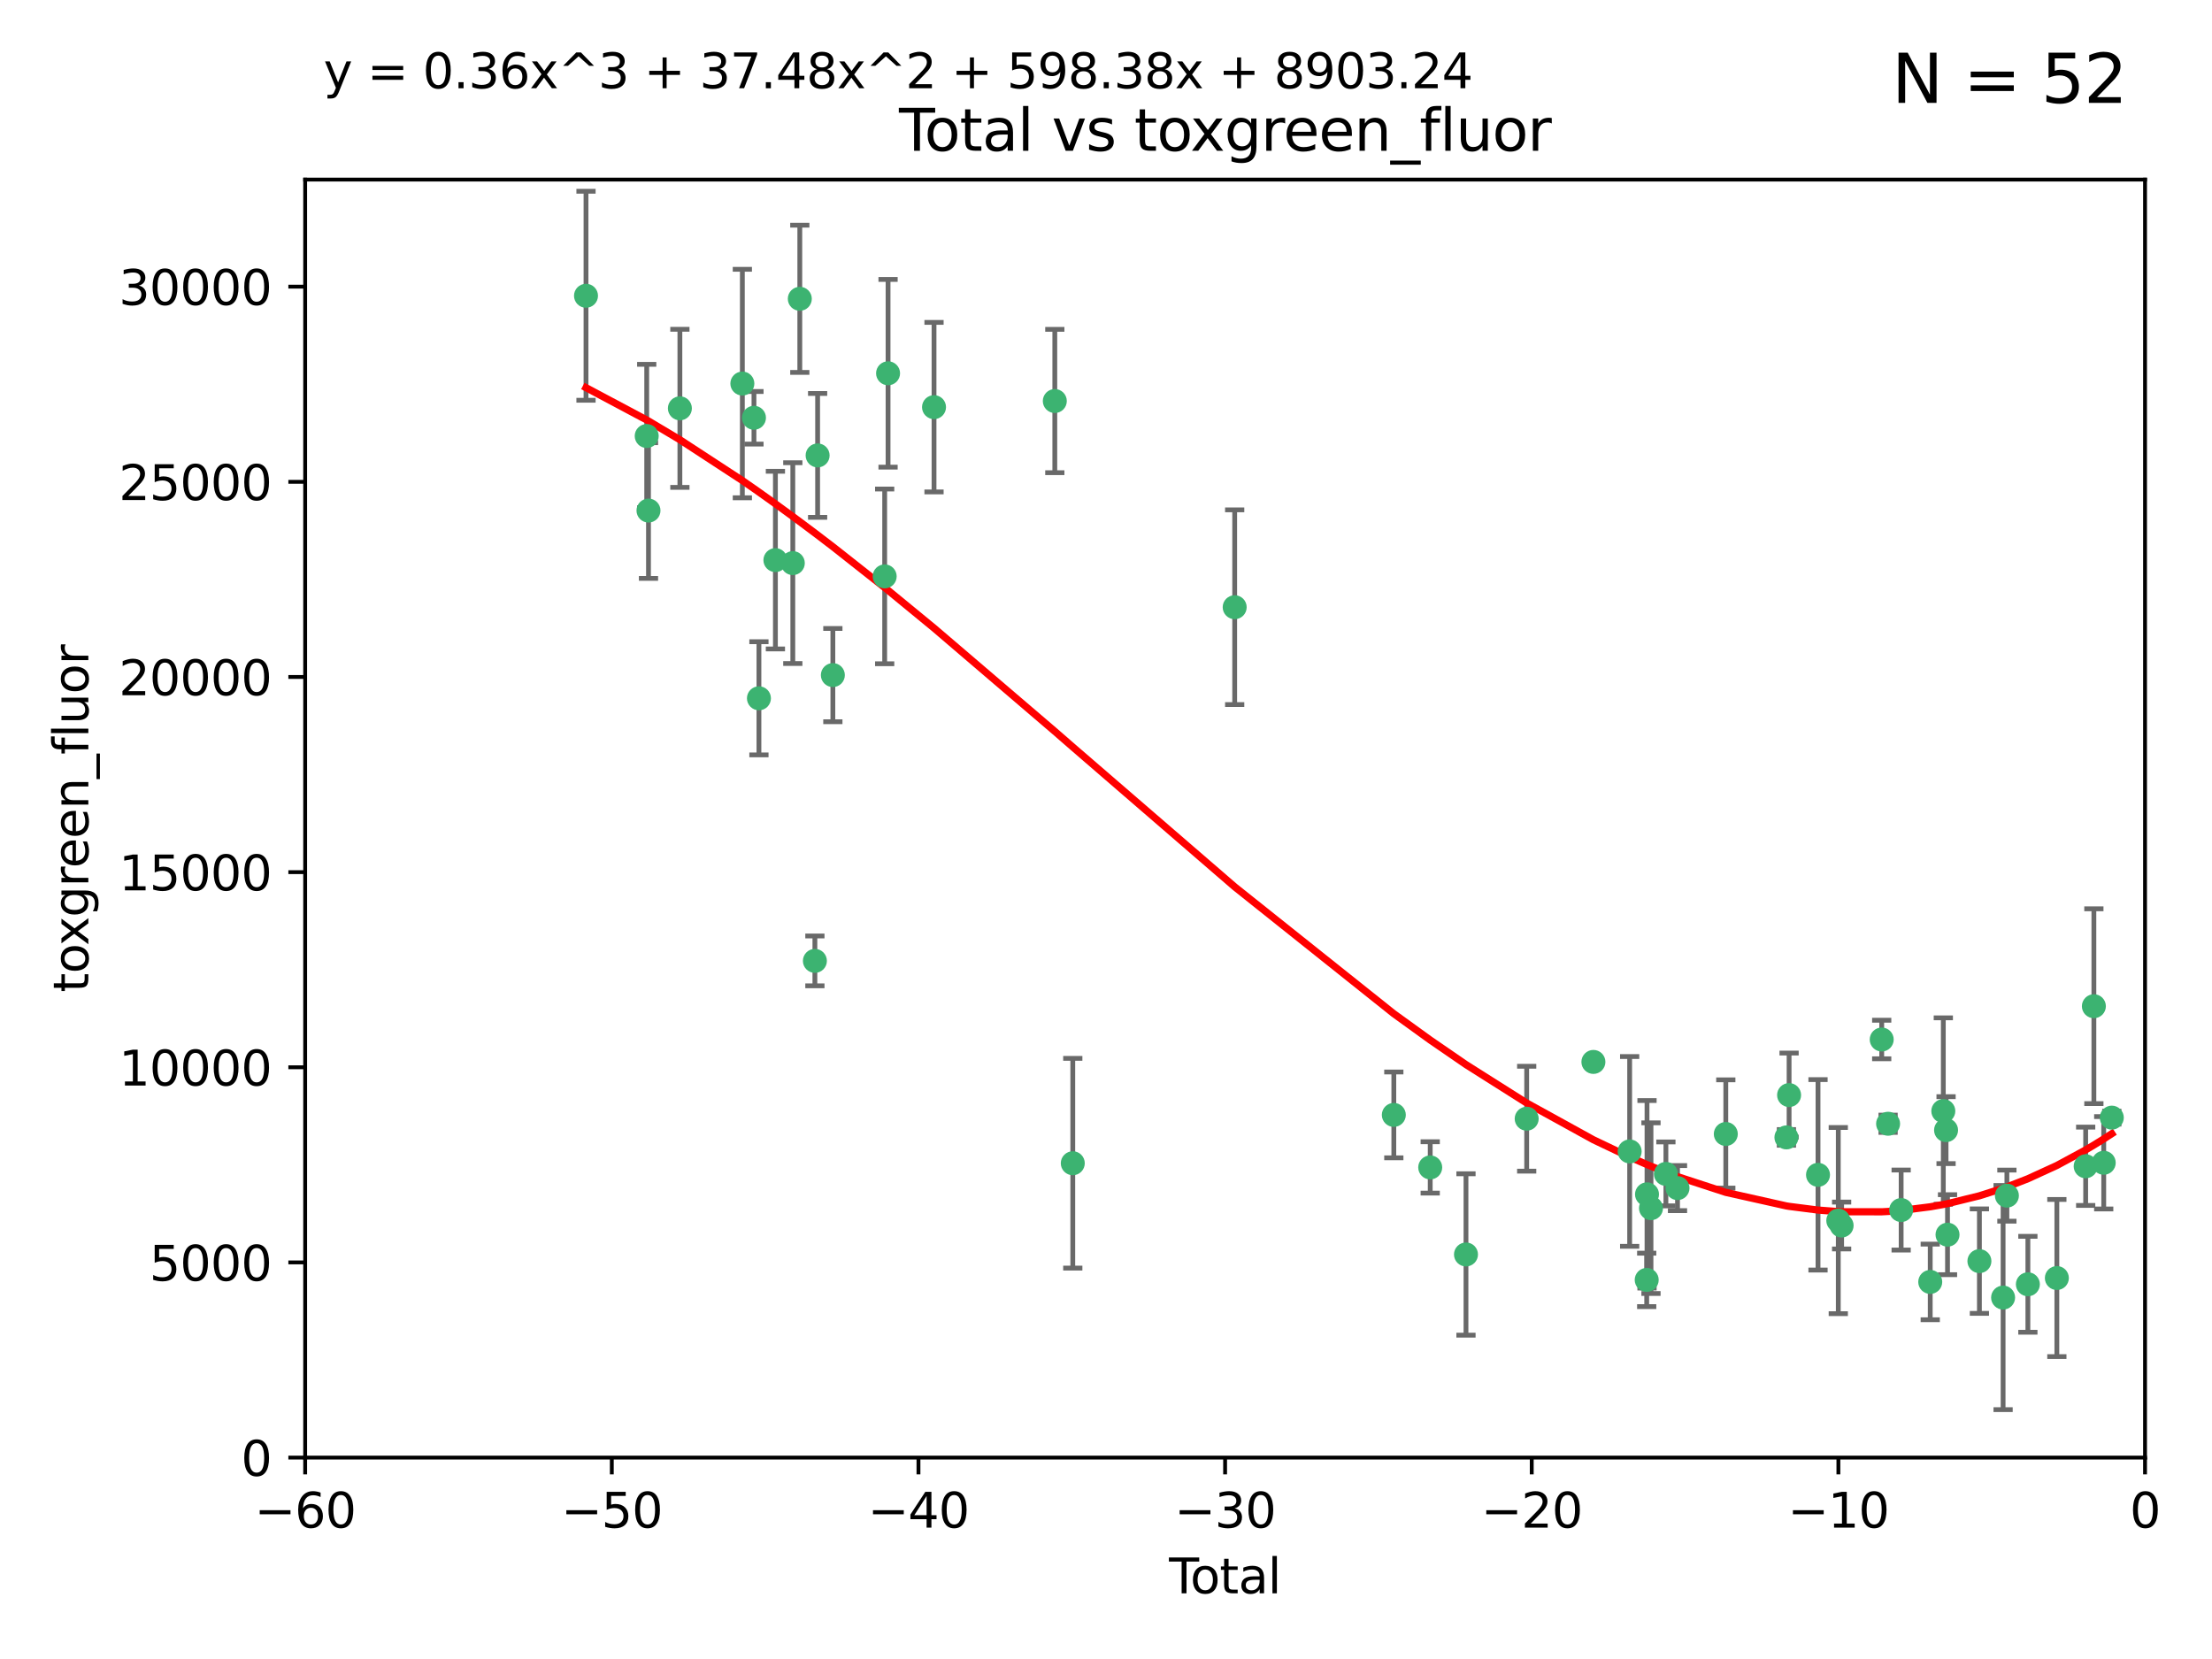 <?xml version="1.0" encoding="utf-8" standalone="no"?>
<!DOCTYPE svg PUBLIC "-//W3C//DTD SVG 1.1//EN"
  "http://www.w3.org/Graphics/SVG/1.1/DTD/svg11.dtd">
<svg xmlns:xlink="http://www.w3.org/1999/xlink" width="460.8pt" height="345.6pt" viewBox="0 0 460.8 345.6" xmlns="http://www.w3.org/2000/svg" version="1.1">
 <defs>
  <style type="text/css">*{stroke-linejoin: round; stroke-linecap: butt}</style>
 </defs>
 <g id="figure_1">
  <g id="patch_1">
   <path d="M 0 345.6 
L 460.8 345.6 
L 460.8 0 
L 0 0 
z
" style="fill: #ffffff"/>
  </g>
  <g id="axes_1">
   <g id="patch_2">
    <path d="M 63.571 303.64 
L 446.85 303.64 
L 446.85 37.411 
L 63.571 37.411 
z
" style="fill: #ffffff"/>
   </g>
   <g id="PathCollection_1">
    <defs>
     <path id="m1f594e60b7" d="M 0 1.118 
C 0.297 1.118 0.581 1 0.791 0.791 
C 1 0.581 1.118 0.297 1.118 0 
C 1.118 -0.297 1 -0.581 0.791 -0.791 
C 0.581 -1 0.297 -1.118 0 -1.118 
C -0.297 -1.118 -0.581 -1 -0.791 -0.791 
C -1 -0.581 -1.118 -0.297 -1.118 0 
C -1.118 0.297 -1 0.581 -0.791 0.791 
C -0.581 1 -0.297 1.118 0 1.118 
z
" style="stroke: #3cb371"/>
    </defs>
    <g clip-path="url(#pd6928d185c)">
     <use xlink:href="#m1f594e60b7" x="122.075" y="61.614" style="fill: #3cb371; stroke: #3cb371"/>
     <use xlink:href="#m1f594e60b7" x="134.722" y="90.829" style="fill: #3cb371; stroke: #3cb371"/>
     <use xlink:href="#m1f594e60b7" x="135.093" y="106.358" style="fill: #3cb371; stroke: #3cb371"/>
     <use xlink:href="#m1f594e60b7" x="141.633" y="85.062" style="fill: #3cb371; stroke: #3cb371"/>
     <use xlink:href="#m1f594e60b7" x="154.646" y="79.9" style="fill: #3cb371; stroke: #3cb371"/>
     <use xlink:href="#m1f594e60b7" x="157.063" y="87.031" style="fill: #3cb371; stroke: #3cb371"/>
     <use xlink:href="#m1f594e60b7" x="158.1" y="145.468" style="fill: #3cb371; stroke: #3cb371"/>
     <use xlink:href="#m1f594e60b7" x="161.532" y="116.682" style="fill: #3cb371; stroke: #3cb371"/>
     <use xlink:href="#m1f594e60b7" x="165.156" y="117.306" style="fill: #3cb371; stroke: #3cb371"/>
     <use xlink:href="#m1f594e60b7" x="166.614" y="62.244" style="fill: #3cb371; stroke: #3cb371"/>
     <use xlink:href="#m1f594e60b7" x="169.757" y="200.168" style="fill: #3cb371; stroke: #3cb371"/>
     <use xlink:href="#m1f594e60b7" x="170.325" y="94.872" style="fill: #3cb371; stroke: #3cb371"/>
     <use xlink:href="#m1f594e60b7" x="173.5" y="140.634" style="fill: #3cb371; stroke: #3cb371"/>
     <use xlink:href="#m1f594e60b7" x="184.294" y="120.071" style="fill: #3cb371; stroke: #3cb371"/>
     <use xlink:href="#m1f594e60b7" x="185" y="77.763" style="fill: #3cb371; stroke: #3cb371"/>
     <use xlink:href="#m1f594e60b7" x="194.574" y="84.817" style="fill: #3cb371; stroke: #3cb371"/>
     <use xlink:href="#m1f594e60b7" x="219.736" y="83.54" style="fill: #3cb371; stroke: #3cb371"/>
     <use xlink:href="#m1f594e60b7" x="223.48" y="242.324" style="fill: #3cb371; stroke: #3cb371"/>
     <use xlink:href="#m1f594e60b7" x="257.207" y="126.494" style="fill: #3cb371; stroke: #3cb371"/>
     <use xlink:href="#m1f594e60b7" x="290.359" y="232.256" style="fill: #3cb371; stroke: #3cb371"/>
     <use xlink:href="#m1f594e60b7" x="297.94" y="243.195" style="fill: #3cb371; stroke: #3cb371"/>
     <use xlink:href="#m1f594e60b7" x="305.391" y="261.328" style="fill: #3cb371; stroke: #3cb371"/>
     <use xlink:href="#m1f594e60b7" x="318.036" y="233.047" style="fill: #3cb371; stroke: #3cb371"/>
     <use xlink:href="#m1f594e60b7" x="331.936" y="221.217" style="fill: #3cb371; stroke: #3cb371"/>
     <use xlink:href="#m1f594e60b7" x="339.487" y="239.862" style="fill: #3cb371; stroke: #3cb371"/>
     <use xlink:href="#m1f594e60b7" x="343.038" y="266.625" style="fill: #3cb371; stroke: #3cb371"/>
     <use xlink:href="#m1f594e60b7" x="343.102" y="248.797" style="fill: #3cb371; stroke: #3cb371"/>
     <use xlink:href="#m1f594e60b7" x="343.931" y="251.686" style="fill: #3cb371; stroke: #3cb371"/>
     <use xlink:href="#m1f594e60b7" x="347.037" y="244.545" style="fill: #3cb371; stroke: #3cb371"/>
     <use xlink:href="#m1f594e60b7" x="349.456" y="247.505" style="fill: #3cb371; stroke: #3cb371"/>
     <use xlink:href="#m1f594e60b7" x="359.516" y="236.229" style="fill: #3cb371; stroke: #3cb371"/>
     <use xlink:href="#m1f594e60b7" x="372.144" y="236.943" style="fill: #3cb371; stroke: #3cb371"/>
     <use xlink:href="#m1f594e60b7" x="372.7" y="228.123" style="fill: #3cb371; stroke: #3cb371"/>
     <use xlink:href="#m1f594e60b7" x="378.726" y="244.739" style="fill: #3cb371; stroke: #3cb371"/>
     <use xlink:href="#m1f594e60b7" x="382.948" y="254.269" style="fill: #3cb371; stroke: #3cb371"/>
     <use xlink:href="#m1f594e60b7" x="383.643" y="255.298" style="fill: #3cb371; stroke: #3cb371"/>
     <use xlink:href="#m1f594e60b7" x="391.995" y="216.55" style="fill: #3cb371; stroke: #3cb371"/>
     <use xlink:href="#m1f594e60b7" x="393.325" y="234.099" style="fill: #3cb371; stroke: #3cb371"/>
     <use xlink:href="#m1f594e60b7" x="396.044" y="252.073" style="fill: #3cb371; stroke: #3cb371"/>
     <use xlink:href="#m1f594e60b7" x="402.103" y="267.05" style="fill: #3cb371; stroke: #3cb371"/>
     <use xlink:href="#m1f594e60b7" x="404.828" y="231.454" style="fill: #3cb371; stroke: #3cb371"/>
     <use xlink:href="#m1f594e60b7" x="405.4" y="235.431" style="fill: #3cb371; stroke: #3cb371"/>
     <use xlink:href="#m1f594e60b7" x="405.704" y="257.206" style="fill: #3cb371; stroke: #3cb371"/>
     <use xlink:href="#m1f594e60b7" x="412.347" y="262.719" style="fill: #3cb371; stroke: #3cb371"/>
     <use xlink:href="#m1f594e60b7" x="417.282" y="270.307" style="fill: #3cb371; stroke: #3cb371"/>
     <use xlink:href="#m1f594e60b7" x="418.073" y="249.072" style="fill: #3cb371; stroke: #3cb371"/>
     <use xlink:href="#m1f594e60b7" x="422.445" y="267.541" style="fill: #3cb371; stroke: #3cb371"/>
     <use xlink:href="#m1f594e60b7" x="428.481" y="266.237" style="fill: #3cb371; stroke: #3cb371"/>
     <use xlink:href="#m1f594e60b7" x="434.484" y="242.954" style="fill: #3cb371; stroke: #3cb371"/>
     <use xlink:href="#m1f594e60b7" x="436.193" y="209.613" style="fill: #3cb371; stroke: #3cb371"/>
     <use xlink:href="#m1f594e60b7" x="438.245" y="242.227" style="fill: #3cb371; stroke: #3cb371"/>
     <use xlink:href="#m1f594e60b7" x="439.928" y="232.825" style="fill: #3cb371; stroke: #3cb371"/>
    </g>
   </g>
   <g id="matplotlib.axis_1">
    <g id="xtick_1">
     <g id="line2d_1">
      <defs>
       <path id="mb55dcfae28" d="M 0 0 
L 0 3.5 
" style="stroke: #000000; stroke-width: 0.8"/>
      </defs>
      <g>
       <use xlink:href="#mb55dcfae28" x="63.571" y="303.64" style="stroke: #000000; stroke-width: 0.8"/>
      </g>
     </g>
     <g id="text_1">
      <!-- −60 -->
      <g transform="translate(53.019 318.238)scale(0.1 -0.1)">
       <defs>
        <path id="DejaVuSans-2212" d="M 678 2272 
L 4684 2272 
L 4684 1741 
L 678 1741 
L 678 2272 
z
" transform="scale(0.016)"/>
        <path id="DejaVuSans-36" d="M 2113 2584 
Q 1688 2584 1439 2293 
Q 1191 2003 1191 1497 
Q 1191 994 1439 701 
Q 1688 409 2113 409 
Q 2538 409 2786 701 
Q 3034 994 3034 1497 
Q 3034 2003 2786 2293 
Q 2538 2584 2113 2584 
z
M 3366 4563 
L 3366 3988 
Q 3128 4100 2886 4159 
Q 2644 4219 2406 4219 
Q 1781 4219 1451 3797 
Q 1122 3375 1075 2522 
Q 1259 2794 1537 2939 
Q 1816 3084 2150 3084 
Q 2853 3084 3261 2657 
Q 3669 2231 3669 1497 
Q 3669 778 3244 343 
Q 2819 -91 2113 -91 
Q 1303 -91 875 529 
Q 447 1150 447 2328 
Q 447 3434 972 4092 
Q 1497 4750 2381 4750 
Q 2619 4750 2861 4703 
Q 3103 4656 3366 4563 
z
" transform="scale(0.016)"/>
        <path id="DejaVuSans-30" d="M 2034 4250 
Q 1547 4250 1301 3770 
Q 1056 3291 1056 2328 
Q 1056 1369 1301 889 
Q 1547 409 2034 409 
Q 2525 409 2770 889 
Q 3016 1369 3016 2328 
Q 3016 3291 2770 3770 
Q 2525 4250 2034 4250 
z
M 2034 4750 
Q 2819 4750 3233 4129 
Q 3647 3509 3647 2328 
Q 3647 1150 3233 529 
Q 2819 -91 2034 -91 
Q 1250 -91 836 529 
Q 422 1150 422 2328 
Q 422 3509 836 4129 
Q 1250 4750 2034 4750 
z
" transform="scale(0.016)"/>
       </defs>
       <use xlink:href="#DejaVuSans-2212"/>
       <use xlink:href="#DejaVuSans-36" x="83.789"/>
       <use xlink:href="#DejaVuSans-30" x="147.412"/>
      </g>
     </g>
    </g>
    <g id="xtick_2">
     <g id="line2d_2">
      <g>
       <use xlink:href="#mb55dcfae28" x="127.451" y="303.64" style="stroke: #000000; stroke-width: 0.8"/>
      </g>
     </g>
     <g id="text_2">
      <!-- −50 -->
      <g transform="translate(116.899 318.238)scale(0.1 -0.1)">
       <defs>
        <path id="DejaVuSans-35" d="M 691 4666 
L 3169 4666 
L 3169 4134 
L 1269 4134 
L 1269 2991 
Q 1406 3038 1543 3061 
Q 1681 3084 1819 3084 
Q 2600 3084 3056 2656 
Q 3513 2228 3513 1497 
Q 3513 744 3044 326 
Q 2575 -91 1722 -91 
Q 1428 -91 1123 -41 
Q 819 9 494 109 
L 494 744 
Q 775 591 1075 516 
Q 1375 441 1709 441 
Q 2250 441 2565 725 
Q 2881 1009 2881 1497 
Q 2881 1984 2565 2268 
Q 2250 2553 1709 2553 
Q 1456 2553 1204 2497 
Q 953 2441 691 2322 
L 691 4666 
z
" transform="scale(0.016)"/>
       </defs>
       <use xlink:href="#DejaVuSans-2212"/>
       <use xlink:href="#DejaVuSans-35" x="83.789"/>
       <use xlink:href="#DejaVuSans-30" x="147.412"/>
      </g>
     </g>
    </g>
    <g id="xtick_3">
     <g id="line2d_3">
      <g>
       <use xlink:href="#mb55dcfae28" x="191.331" y="303.64" style="stroke: #000000; stroke-width: 0.8"/>
      </g>
     </g>
     <g id="text_3">
      <!-- −40 -->
      <g transform="translate(180.778 318.238)scale(0.1 -0.1)">
       <defs>
        <path id="DejaVuSans-34" d="M 2419 4116 
L 825 1625 
L 2419 1625 
L 2419 4116 
z
M 2253 4666 
L 3047 4666 
L 3047 1625 
L 3713 1625 
L 3713 1100 
L 3047 1100 
L 3047 0 
L 2419 0 
L 2419 1100 
L 313 1100 
L 313 1709 
L 2253 4666 
z
" transform="scale(0.016)"/>
       </defs>
       <use xlink:href="#DejaVuSans-2212"/>
       <use xlink:href="#DejaVuSans-34" x="83.789"/>
       <use xlink:href="#DejaVuSans-30" x="147.412"/>
      </g>
     </g>
    </g>
    <g id="xtick_4">
     <g id="line2d_4">
      <g>
       <use xlink:href="#mb55dcfae28" x="255.211" y="303.64" style="stroke: #000000; stroke-width: 0.8"/>
      </g>
     </g>
     <g id="text_4">
      <!-- −30 -->
      <g transform="translate(244.658 318.238)scale(0.1 -0.1)">
       <defs>
        <path id="DejaVuSans-33" d="M 2597 2516 
Q 3050 2419 3304 2112 
Q 3559 1806 3559 1356 
Q 3559 666 3084 287 
Q 2609 -91 1734 -91 
Q 1441 -91 1130 -33 
Q 819 25 488 141 
L 488 750 
Q 750 597 1062 519 
Q 1375 441 1716 441 
Q 2309 441 2620 675 
Q 2931 909 2931 1356 
Q 2931 1769 2642 2001 
Q 2353 2234 1838 2234 
L 1294 2234 
L 1294 2753 
L 1863 2753 
Q 2328 2753 2575 2939 
Q 2822 3125 2822 3475 
Q 2822 3834 2567 4026 
Q 2313 4219 1838 4219 
Q 1578 4219 1281 4162 
Q 984 4106 628 3988 
L 628 4550 
Q 988 4650 1302 4700 
Q 1616 4750 1894 4750 
Q 2613 4750 3031 4423 
Q 3450 4097 3450 3541 
Q 3450 3153 3228 2886 
Q 3006 2619 2597 2516 
z
" transform="scale(0.016)"/>
       </defs>
       <use xlink:href="#DejaVuSans-2212"/>
       <use xlink:href="#DejaVuSans-33" x="83.789"/>
       <use xlink:href="#DejaVuSans-30" x="147.412"/>
      </g>
     </g>
    </g>
    <g id="xtick_5">
     <g id="line2d_5">
      <g>
       <use xlink:href="#mb55dcfae28" x="319.09" y="303.64" style="stroke: #000000; stroke-width: 0.8"/>
      </g>
     </g>
     <g id="text_5">
      <!-- −20 -->
      <g transform="translate(308.538 318.238)scale(0.1 -0.1)">
       <defs>
        <path id="DejaVuSans-32" d="M 1228 531 
L 3431 531 
L 3431 0 
L 469 0 
L 469 531 
Q 828 903 1448 1529 
Q 2069 2156 2228 2338 
Q 2531 2678 2651 2914 
Q 2772 3150 2772 3378 
Q 2772 3750 2511 3984 
Q 2250 4219 1831 4219 
Q 1534 4219 1204 4116 
Q 875 4013 500 3803 
L 500 4441 
Q 881 4594 1212 4672 
Q 1544 4750 1819 4750 
Q 2544 4750 2975 4387 
Q 3406 4025 3406 3419 
Q 3406 3131 3298 2873 
Q 3191 2616 2906 2266 
Q 2828 2175 2409 1742 
Q 1991 1309 1228 531 
z
" transform="scale(0.016)"/>
       </defs>
       <use xlink:href="#DejaVuSans-2212"/>
       <use xlink:href="#DejaVuSans-32" x="83.789"/>
       <use xlink:href="#DejaVuSans-30" x="147.412"/>
      </g>
     </g>
    </g>
    <g id="xtick_6">
     <g id="line2d_6">
      <g>
       <use xlink:href="#mb55dcfae28" x="382.97" y="303.64" style="stroke: #000000; stroke-width: 0.8"/>
      </g>
     </g>
     <g id="text_6">
      <!-- −10 -->
      <g transform="translate(372.418 318.238)scale(0.1 -0.1)">
       <defs>
        <path id="DejaVuSans-31" d="M 794 531 
L 1825 531 
L 1825 4091 
L 703 3866 
L 703 4441 
L 1819 4666 
L 2450 4666 
L 2450 531 
L 3481 531 
L 3481 0 
L 794 0 
L 794 531 
z
" transform="scale(0.016)"/>
       </defs>
       <use xlink:href="#DejaVuSans-2212"/>
       <use xlink:href="#DejaVuSans-31" x="83.789"/>
       <use xlink:href="#DejaVuSans-30" x="147.412"/>
      </g>
     </g>
    </g>
    <g id="xtick_7">
     <g id="line2d_7">
      <g>
       <use xlink:href="#mb55dcfae28" x="446.85" y="303.64" style="stroke: #000000; stroke-width: 0.8"/>
      </g>
     </g>
     <g id="text_7">
      <!-- 0 -->
      <g transform="translate(443.669 318.238)scale(0.1 -0.1)">
       <use xlink:href="#DejaVuSans-30"/>
      </g>
     </g>
    </g>
    <g id="text_8">
     <!-- Total -->
     <g transform="translate(243.534 331.917)scale(0.1 -0.1)">
      <defs>
       <path id="DejaVuSans-54" d="M -19 4666 
L 3928 4666 
L 3928 4134 
L 2272 4134 
L 2272 0 
L 1638 0 
L 1638 4134 
L -19 4134 
L -19 4666 
z
" transform="scale(0.016)"/>
       <path id="DejaVuSans-6f" d="M 1959 3097 
Q 1497 3097 1228 2736 
Q 959 2375 959 1747 
Q 959 1119 1226 758 
Q 1494 397 1959 397 
Q 2419 397 2687 759 
Q 2956 1122 2956 1747 
Q 2956 2369 2687 2733 
Q 2419 3097 1959 3097 
z
M 1959 3584 
Q 2709 3584 3137 3096 
Q 3566 2609 3566 1747 
Q 3566 888 3137 398 
Q 2709 -91 1959 -91 
Q 1206 -91 779 398 
Q 353 888 353 1747 
Q 353 2609 779 3096 
Q 1206 3584 1959 3584 
z
" transform="scale(0.016)"/>
       <path id="DejaVuSans-74" d="M 1172 4494 
L 1172 3500 
L 2356 3500 
L 2356 3053 
L 1172 3053 
L 1172 1153 
Q 1172 725 1289 603 
Q 1406 481 1766 481 
L 2356 481 
L 2356 0 
L 1766 0 
Q 1100 0 847 248 
Q 594 497 594 1153 
L 594 3053 
L 172 3053 
L 172 3500 
L 594 3500 
L 594 4494 
L 1172 4494 
z
" transform="scale(0.016)"/>
       <path id="DejaVuSans-61" d="M 2194 1759 
Q 1497 1759 1228 1600 
Q 959 1441 959 1056 
Q 959 750 1161 570 
Q 1363 391 1709 391 
Q 2188 391 2477 730 
Q 2766 1069 2766 1631 
L 2766 1759 
L 2194 1759 
z
M 3341 1997 
L 3341 0 
L 2766 0 
L 2766 531 
Q 2569 213 2275 61 
Q 1981 -91 1556 -91 
Q 1019 -91 701 211 
Q 384 513 384 1019 
Q 384 1609 779 1909 
Q 1175 2209 1959 2209 
L 2766 2209 
L 2766 2266 
Q 2766 2663 2505 2880 
Q 2244 3097 1772 3097 
Q 1472 3097 1187 3025 
Q 903 2953 641 2809 
L 641 3341 
Q 956 3463 1253 3523 
Q 1550 3584 1831 3584 
Q 2591 3584 2966 3190 
Q 3341 2797 3341 1997 
z
" transform="scale(0.016)"/>
       <path id="DejaVuSans-6c" d="M 603 4863 
L 1178 4863 
L 1178 0 
L 603 0 
L 603 4863 
z
" transform="scale(0.016)"/>
      </defs>
      <use xlink:href="#DejaVuSans-54"/>
      <use xlink:href="#DejaVuSans-6f" x="44.084"/>
      <use xlink:href="#DejaVuSans-74" x="105.266"/>
      <use xlink:href="#DejaVuSans-61" x="144.475"/>
      <use xlink:href="#DejaVuSans-6c" x="205.754"/>
     </g>
    </g>
   </g>
   <g id="matplotlib.axis_2">
    <g id="ytick_1">
     <g id="line2d_8">
      <defs>
       <path id="mb748fb7f35" d="M 0 0 
L -3.5 0 
" style="stroke: #000000; stroke-width: 0.8"/>
      </defs>
      <g>
       <use xlink:href="#mb748fb7f35" x="63.571" y="303.64" style="stroke: #000000; stroke-width: 0.8"/>
      </g>
     </g>
     <g id="text_9">
      <!-- 0 -->
      <g transform="translate(50.209 307.439)scale(0.1 -0.1)">
       <use xlink:href="#DejaVuSans-30"/>
      </g>
     </g>
    </g>
    <g id="ytick_2">
     <g id="line2d_9">
      <g>
       <use xlink:href="#mb748fb7f35" x="63.571" y="262.986" style="stroke: #000000; stroke-width: 0.8"/>
      </g>
     </g>
     <g id="text_10">
      <!-- 5000 -->
      <g transform="translate(31.121 266.786)scale(0.1 -0.1)">
       <use xlink:href="#DejaVuSans-35"/>
       <use xlink:href="#DejaVuSans-30" x="63.623"/>
       <use xlink:href="#DejaVuSans-30" x="127.246"/>
       <use xlink:href="#DejaVuSans-30" x="190.869"/>
      </g>
     </g>
    </g>
    <g id="ytick_3">
     <g id="line2d_10">
      <g>
       <use xlink:href="#mb748fb7f35" x="63.571" y="222.333" style="stroke: #000000; stroke-width: 0.8"/>
      </g>
     </g>
     <g id="text_11">
      <!-- 10000 -->
      <g transform="translate(24.759 226.132)scale(0.1 -0.1)">
       <use xlink:href="#DejaVuSans-31"/>
       <use xlink:href="#DejaVuSans-30" x="63.623"/>
       <use xlink:href="#DejaVuSans-30" x="127.246"/>
       <use xlink:href="#DejaVuSans-30" x="190.869"/>
       <use xlink:href="#DejaVuSans-30" x="254.492"/>
      </g>
     </g>
    </g>
    <g id="ytick_4">
     <g id="line2d_11">
      <g>
       <use xlink:href="#mb748fb7f35" x="63.571" y="181.679" style="stroke: #000000; stroke-width: 0.8"/>
      </g>
     </g>
     <g id="text_12">
      <!-- 15000 -->
      <g transform="translate(24.759 185.478)scale(0.1 -0.1)">
       <use xlink:href="#DejaVuSans-31"/>
       <use xlink:href="#DejaVuSans-35" x="63.623"/>
       <use xlink:href="#DejaVuSans-30" x="127.246"/>
       <use xlink:href="#DejaVuSans-30" x="190.869"/>
       <use xlink:href="#DejaVuSans-30" x="254.492"/>
      </g>
     </g>
    </g>
    <g id="ytick_5">
     <g id="line2d_12">
      <g>
       <use xlink:href="#mb748fb7f35" x="63.571" y="141.026" style="stroke: #000000; stroke-width: 0.8"/>
      </g>
     </g>
     <g id="text_13">
      <!-- 20000 -->
      <g transform="translate(24.759 144.825)scale(0.1 -0.1)">
       <use xlink:href="#DejaVuSans-32"/>
       <use xlink:href="#DejaVuSans-30" x="63.623"/>
       <use xlink:href="#DejaVuSans-30" x="127.246"/>
       <use xlink:href="#DejaVuSans-30" x="190.869"/>
       <use xlink:href="#DejaVuSans-30" x="254.492"/>
      </g>
     </g>
    </g>
    <g id="ytick_6">
     <g id="line2d_13">
      <g>
       <use xlink:href="#mb748fb7f35" x="63.571" y="100.372" style="stroke: #000000; stroke-width: 0.8"/>
      </g>
     </g>
     <g id="text_14">
      <!-- 25000 -->
      <g transform="translate(24.759 104.171)scale(0.1 -0.1)">
       <use xlink:href="#DejaVuSans-32"/>
       <use xlink:href="#DejaVuSans-35" x="63.623"/>
       <use xlink:href="#DejaVuSans-30" x="127.246"/>
       <use xlink:href="#DejaVuSans-30" x="190.869"/>
       <use xlink:href="#DejaVuSans-30" x="254.492"/>
      </g>
     </g>
    </g>
    <g id="ytick_7">
     <g id="line2d_14">
      <g>
       <use xlink:href="#mb748fb7f35" x="63.571" y="59.718" style="stroke: #000000; stroke-width: 0.8"/>
      </g>
     </g>
     <g id="text_15">
      <!-- 30000 -->
      <g transform="translate(24.759 63.518)scale(0.1 -0.1)">
       <use xlink:href="#DejaVuSans-33"/>
       <use xlink:href="#DejaVuSans-30" x="63.623"/>
       <use xlink:href="#DejaVuSans-30" x="127.246"/>
       <use xlink:href="#DejaVuSans-30" x="190.869"/>
       <use xlink:href="#DejaVuSans-30" x="254.492"/>
      </g>
     </g>
    </g>
    <g id="text_16">
     <!-- toxgreen_fluor -->
     <g transform="translate(18.401 206.72)rotate(-90)scale(0.1 -0.1)">
      <defs>
       <path id="DejaVuSans-78" d="M 3513 3500 
L 2247 1797 
L 3578 0 
L 2900 0 
L 1881 1375 
L 863 0 
L 184 0 
L 1544 1831 
L 300 3500 
L 978 3500 
L 1906 2253 
L 2834 3500 
L 3513 3500 
z
" transform="scale(0.016)"/>
       <path id="DejaVuSans-67" d="M 2906 1791 
Q 2906 2416 2648 2759 
Q 2391 3103 1925 3103 
Q 1463 3103 1205 2759 
Q 947 2416 947 1791 
Q 947 1169 1205 825 
Q 1463 481 1925 481 
Q 2391 481 2648 825 
Q 2906 1169 2906 1791 
z
M 3481 434 
Q 3481 -459 3084 -895 
Q 2688 -1331 1869 -1331 
Q 1566 -1331 1297 -1286 
Q 1028 -1241 775 -1147 
L 775 -588 
Q 1028 -725 1275 -790 
Q 1522 -856 1778 -856 
Q 2344 -856 2625 -561 
Q 2906 -266 2906 331 
L 2906 616 
Q 2728 306 2450 153 
Q 2172 0 1784 0 
Q 1141 0 747 490 
Q 353 981 353 1791 
Q 353 2603 747 3093 
Q 1141 3584 1784 3584 
Q 2172 3584 2450 3431 
Q 2728 3278 2906 2969 
L 2906 3500 
L 3481 3500 
L 3481 434 
z
" transform="scale(0.016)"/>
       <path id="DejaVuSans-72" d="M 2631 2963 
Q 2534 3019 2420 3045 
Q 2306 3072 2169 3072 
Q 1681 3072 1420 2755 
Q 1159 2438 1159 1844 
L 1159 0 
L 581 0 
L 581 3500 
L 1159 3500 
L 1159 2956 
Q 1341 3275 1631 3429 
Q 1922 3584 2338 3584 
Q 2397 3584 2469 3576 
Q 2541 3569 2628 3553 
L 2631 2963 
z
" transform="scale(0.016)"/>
       <path id="DejaVuSans-65" d="M 3597 1894 
L 3597 1613 
L 953 1613 
Q 991 1019 1311 708 
Q 1631 397 2203 397 
Q 2534 397 2845 478 
Q 3156 559 3463 722 
L 3463 178 
Q 3153 47 2828 -22 
Q 2503 -91 2169 -91 
Q 1331 -91 842 396 
Q 353 884 353 1716 
Q 353 2575 817 3079 
Q 1281 3584 2069 3584 
Q 2775 3584 3186 3129 
Q 3597 2675 3597 1894 
z
M 3022 2063 
Q 3016 2534 2758 2815 
Q 2500 3097 2075 3097 
Q 1594 3097 1305 2825 
Q 1016 2553 972 2059 
L 3022 2063 
z
" transform="scale(0.016)"/>
       <path id="DejaVuSans-6e" d="M 3513 2113 
L 3513 0 
L 2938 0 
L 2938 2094 
Q 2938 2591 2744 2837 
Q 2550 3084 2163 3084 
Q 1697 3084 1428 2787 
Q 1159 2491 1159 1978 
L 1159 0 
L 581 0 
L 581 3500 
L 1159 3500 
L 1159 2956 
Q 1366 3272 1645 3428 
Q 1925 3584 2291 3584 
Q 2894 3584 3203 3211 
Q 3513 2838 3513 2113 
z
" transform="scale(0.016)"/>
       <path id="DejaVuSans-5f" d="M 3263 -1063 
L 3263 -1509 
L -63 -1509 
L -63 -1063 
L 3263 -1063 
z
" transform="scale(0.016)"/>
       <path id="DejaVuSans-66" d="M 2375 4863 
L 2375 4384 
L 1825 4384 
Q 1516 4384 1395 4259 
Q 1275 4134 1275 3809 
L 1275 3500 
L 2222 3500 
L 2222 3053 
L 1275 3053 
L 1275 0 
L 697 0 
L 697 3053 
L 147 3053 
L 147 3500 
L 697 3500 
L 697 3744 
Q 697 4328 969 4595 
Q 1241 4863 1831 4863 
L 2375 4863 
z
" transform="scale(0.016)"/>
       <path id="DejaVuSans-75" d="M 544 1381 
L 544 3500 
L 1119 3500 
L 1119 1403 
Q 1119 906 1312 657 
Q 1506 409 1894 409 
Q 2359 409 2629 706 
Q 2900 1003 2900 1516 
L 2900 3500 
L 3475 3500 
L 3475 0 
L 2900 0 
L 2900 538 
Q 2691 219 2414 64 
Q 2138 -91 1772 -91 
Q 1169 -91 856 284 
Q 544 659 544 1381 
z
M 1991 3584 
L 1991 3584 
z
" transform="scale(0.016)"/>
      </defs>
      <use xlink:href="#DejaVuSans-74"/>
      <use xlink:href="#DejaVuSans-6f" x="39.209"/>
      <use xlink:href="#DejaVuSans-78" x="97.266"/>
      <use xlink:href="#DejaVuSans-67" x="156.445"/>
      <use xlink:href="#DejaVuSans-72" x="219.922"/>
      <use xlink:href="#DejaVuSans-65" x="258.785"/>
      <use xlink:href="#DejaVuSans-65" x="320.309"/>
      <use xlink:href="#DejaVuSans-6e" x="381.832"/>
      <use xlink:href="#DejaVuSans-5f" x="445.211"/>
      <use xlink:href="#DejaVuSans-66" x="495.211"/>
      <use xlink:href="#DejaVuSans-6c" x="530.416"/>
      <use xlink:href="#DejaVuSans-75" x="558.199"/>
      <use xlink:href="#DejaVuSans-6f" x="621.578"/>
      <use xlink:href="#DejaVuSans-72" x="682.76"/>
     </g>
    </g>
   </g>
   <g id="LineCollection_1">
    <path d="M 122.075 83.38 
L 122.075 39.848 
" clip-path="url(#pd6928d185c)" style="fill: none; stroke: #696969"/>
    <path d="M 134.722 105.759 
L 134.722 75.9 
" clip-path="url(#pd6928d185c)" style="fill: none; stroke: #696969"/>
    <path d="M 135.093 120.489 
L 135.093 92.227 
" clip-path="url(#pd6928d185c)" style="fill: none; stroke: #696969"/>
    <path d="M 141.633 101.528 
L 141.633 68.595 
" clip-path="url(#pd6928d185c)" style="fill: none; stroke: #696969"/>
    <path d="M 154.646 103.698 
L 154.646 56.102 
" clip-path="url(#pd6928d185c)" style="fill: none; stroke: #696969"/>
    <path d="M 157.063 92.506 
L 157.063 81.557 
" clip-path="url(#pd6928d185c)" style="fill: none; stroke: #696969"/>
    <path d="M 158.1 157.254 
L 158.1 133.683 
" clip-path="url(#pd6928d185c)" style="fill: none; stroke: #696969"/>
    <path d="M 161.532 135.19 
L 161.532 98.175 
" clip-path="url(#pd6928d185c)" style="fill: none; stroke: #696969"/>
    <path d="M 165.156 138.218 
L 165.156 96.393 
" clip-path="url(#pd6928d185c)" style="fill: none; stroke: #696969"/>
    <path d="M 166.614 77.579 
L 166.614 46.91 
" clip-path="url(#pd6928d185c)" style="fill: none; stroke: #696969"/>
    <path d="M 169.757 205.359 
L 169.757 194.977 
" clip-path="url(#pd6928d185c)" style="fill: none; stroke: #696969"/>
    <path d="M 170.325 107.775 
L 170.325 81.969 
" clip-path="url(#pd6928d185c)" style="fill: none; stroke: #696969"/>
    <path d="M 173.5 150.349 
L 173.5 130.92 
" clip-path="url(#pd6928d185c)" style="fill: none; stroke: #696969"/>
    <path d="M 184.294 138.271 
L 184.294 101.87 
" clip-path="url(#pd6928d185c)" style="fill: none; stroke: #696969"/>
    <path d="M 185 97.317 
L 185 58.209 
" clip-path="url(#pd6928d185c)" style="fill: none; stroke: #696969"/>
    <path d="M 194.574 102.476 
L 194.574 67.157 
" clip-path="url(#pd6928d185c)" style="fill: none; stroke: #696969"/>
    <path d="M 219.736 98.468 
L 219.736 68.613 
" clip-path="url(#pd6928d185c)" style="fill: none; stroke: #696969"/>
    <path d="M 223.48 264.166 
L 223.48 220.481 
" clip-path="url(#pd6928d185c)" style="fill: none; stroke: #696969"/>
    <path d="M 257.207 146.774 
L 257.207 106.214 
" clip-path="url(#pd6928d185c)" style="fill: none; stroke: #696969"/>
    <path d="M 290.359 241.194 
L 290.359 223.317 
" clip-path="url(#pd6928d185c)" style="fill: none; stroke: #696969"/>
    <path d="M 297.94 248.545 
L 297.94 237.845 
" clip-path="url(#pd6928d185c)" style="fill: none; stroke: #696969"/>
    <path d="M 305.391 278.138 
L 305.391 244.518 
" clip-path="url(#pd6928d185c)" style="fill: none; stroke: #696969"/>
    <path d="M 318.036 243.969 
L 318.036 222.125 
" clip-path="url(#pd6928d185c)" style="fill: none; stroke: #696969"/>
    <path d="M 331.936 222.051 
L 331.936 220.383 
" clip-path="url(#pd6928d185c)" style="fill: none; stroke: #696969"/>
    <path d="M 339.487 259.624 
L 339.487 220.1 
" clip-path="url(#pd6928d185c)" style="fill: none; stroke: #696969"/>
    <path d="M 343.038 272.192 
L 343.038 261.058 
" clip-path="url(#pd6928d185c)" style="fill: none; stroke: #696969"/>
    <path d="M 343.102 268.328 
L 343.102 229.266 
" clip-path="url(#pd6928d185c)" style="fill: none; stroke: #696969"/>
    <path d="M 343.931 269.46 
L 343.931 233.912 
" clip-path="url(#pd6928d185c)" style="fill: none; stroke: #696969"/>
    <path d="M 347.037 251.202 
L 347.037 237.887 
" clip-path="url(#pd6928d185c)" style="fill: none; stroke: #696969"/>
    <path d="M 349.456 252.2 
L 349.456 242.809 
" clip-path="url(#pd6928d185c)" style="fill: none; stroke: #696969"/>
    <path d="M 359.516 247.506 
L 359.516 224.952 
" clip-path="url(#pd6928d185c)" style="fill: none; stroke: #696969"/>
    <path d="M 372.144 238.573 
L 372.144 235.313 
" clip-path="url(#pd6928d185c)" style="fill: none; stroke: #696969"/>
    <path d="M 372.7 236.876 
L 372.7 219.369 
" clip-path="url(#pd6928d185c)" style="fill: none; stroke: #696969"/>
    <path d="M 378.726 264.575 
L 378.726 224.902 
" clip-path="url(#pd6928d185c)" style="fill: none; stroke: #696969"/>
    <path d="M 382.948 273.656 
L 382.948 234.881 
" clip-path="url(#pd6928d185c)" style="fill: none; stroke: #696969"/>
    <path d="M 383.643 260.179 
L 383.643 250.417 
" clip-path="url(#pd6928d185c)" style="fill: none; stroke: #696969"/>
    <path d="M 391.995 220.567 
L 391.995 212.534 
" clip-path="url(#pd6928d185c)" style="fill: none; stroke: #696969"/>
    <path d="M 393.325 235.898 
L 393.325 232.3 
" clip-path="url(#pd6928d185c)" style="fill: none; stroke: #696969"/>
    <path d="M 396.044 260.406 
L 396.044 243.74 
" clip-path="url(#pd6928d185c)" style="fill: none; stroke: #696969"/>
    <path d="M 402.103 274.924 
L 402.103 259.176 
" clip-path="url(#pd6928d185c)" style="fill: none; stroke: #696969"/>
    <path d="M 404.828 250.871 
L 404.828 212.037 
" clip-path="url(#pd6928d185c)" style="fill: none; stroke: #696969"/>
    <path d="M 405.4 242.403 
L 405.4 228.458 
" clip-path="url(#pd6928d185c)" style="fill: none; stroke: #696969"/>
    <path d="M 405.704 265.54 
L 405.704 248.873 
" clip-path="url(#pd6928d185c)" style="fill: none; stroke: #696969"/>
    <path d="M 412.347 273.599 
L 412.347 251.839 
" clip-path="url(#pd6928d185c)" style="fill: none; stroke: #696969"/>
    <path d="M 417.282 293.652 
L 417.282 246.963 
" clip-path="url(#pd6928d185c)" style="fill: none; stroke: #696969"/>
    <path d="M 418.073 254.396 
L 418.073 243.748 
" clip-path="url(#pd6928d185c)" style="fill: none; stroke: #696969"/>
    <path d="M 422.445 277.528 
L 422.445 257.554 
" clip-path="url(#pd6928d185c)" style="fill: none; stroke: #696969"/>
    <path d="M 428.481 282.602 
L 428.481 249.872 
" clip-path="url(#pd6928d185c)" style="fill: none; stroke: #696969"/>
    <path d="M 434.484 251.109 
L 434.484 234.798 
" clip-path="url(#pd6928d185c)" style="fill: none; stroke: #696969"/>
    <path d="M 436.193 229.904 
L 436.193 189.322 
" clip-path="url(#pd6928d185c)" style="fill: none; stroke: #696969"/>
    <path d="M 438.245 251.85 
L 438.245 232.604 
" clip-path="url(#pd6928d185c)" style="fill: none; stroke: #696969"/>
    <path d="M 439.928 234.174 
L 439.928 231.476 
" clip-path="url(#pd6928d185c)" style="fill: none; stroke: #696969"/>
   </g>
   <g id="line2d_15">
    <defs>
     <path id="m638d308764" d="M 2 0 
L -2 -0 
" style="stroke: #696969"/>
    </defs>
    <g clip-path="url(#pd6928d185c)">
     <use xlink:href="#m638d308764" x="122.075" y="83.38" style="fill: #696969; stroke: #696969"/>
     <use xlink:href="#m638d308764" x="134.722" y="105.759" style="fill: #696969; stroke: #696969"/>
     <use xlink:href="#m638d308764" x="135.093" y="120.489" style="fill: #696969; stroke: #696969"/>
     <use xlink:href="#m638d308764" x="141.633" y="101.528" style="fill: #696969; stroke: #696969"/>
     <use xlink:href="#m638d308764" x="154.646" y="103.698" style="fill: #696969; stroke: #696969"/>
     <use xlink:href="#m638d308764" x="157.063" y="92.506" style="fill: #696969; stroke: #696969"/>
     <use xlink:href="#m638d308764" x="158.1" y="157.254" style="fill: #696969; stroke: #696969"/>
     <use xlink:href="#m638d308764" x="161.532" y="135.19" style="fill: #696969; stroke: #696969"/>
     <use xlink:href="#m638d308764" x="165.156" y="138.218" style="fill: #696969; stroke: #696969"/>
     <use xlink:href="#m638d308764" x="166.614" y="77.579" style="fill: #696969; stroke: #696969"/>
     <use xlink:href="#m638d308764" x="169.757" y="205.359" style="fill: #696969; stroke: #696969"/>
     <use xlink:href="#m638d308764" x="170.325" y="107.775" style="fill: #696969; stroke: #696969"/>
     <use xlink:href="#m638d308764" x="173.5" y="150.349" style="fill: #696969; stroke: #696969"/>
     <use xlink:href="#m638d308764" x="184.294" y="138.271" style="fill: #696969; stroke: #696969"/>
     <use xlink:href="#m638d308764" x="185" y="97.317" style="fill: #696969; stroke: #696969"/>
     <use xlink:href="#m638d308764" x="194.574" y="102.476" style="fill: #696969; stroke: #696969"/>
     <use xlink:href="#m638d308764" x="219.736" y="98.468" style="fill: #696969; stroke: #696969"/>
     <use xlink:href="#m638d308764" x="223.48" y="264.166" style="fill: #696969; stroke: #696969"/>
     <use xlink:href="#m638d308764" x="257.207" y="146.774" style="fill: #696969; stroke: #696969"/>
     <use xlink:href="#m638d308764" x="290.359" y="241.194" style="fill: #696969; stroke: #696969"/>
     <use xlink:href="#m638d308764" x="297.94" y="248.545" style="fill: #696969; stroke: #696969"/>
     <use xlink:href="#m638d308764" x="305.391" y="278.138" style="fill: #696969; stroke: #696969"/>
     <use xlink:href="#m638d308764" x="318.036" y="243.969" style="fill: #696969; stroke: #696969"/>
     <use xlink:href="#m638d308764" x="331.936" y="222.051" style="fill: #696969; stroke: #696969"/>
     <use xlink:href="#m638d308764" x="339.487" y="259.624" style="fill: #696969; stroke: #696969"/>
     <use xlink:href="#m638d308764" x="343.038" y="272.192" style="fill: #696969; stroke: #696969"/>
     <use xlink:href="#m638d308764" x="343.102" y="268.328" style="fill: #696969; stroke: #696969"/>
     <use xlink:href="#m638d308764" x="343.931" y="269.46" style="fill: #696969; stroke: #696969"/>
     <use xlink:href="#m638d308764" x="347.037" y="251.202" style="fill: #696969; stroke: #696969"/>
     <use xlink:href="#m638d308764" x="349.456" y="252.2" style="fill: #696969; stroke: #696969"/>
     <use xlink:href="#m638d308764" x="359.516" y="247.506" style="fill: #696969; stroke: #696969"/>
     <use xlink:href="#m638d308764" x="372.144" y="238.573" style="fill: #696969; stroke: #696969"/>
     <use xlink:href="#m638d308764" x="372.7" y="236.876" style="fill: #696969; stroke: #696969"/>
     <use xlink:href="#m638d308764" x="378.726" y="264.575" style="fill: #696969; stroke: #696969"/>
     <use xlink:href="#m638d308764" x="382.948" y="273.656" style="fill: #696969; stroke: #696969"/>
     <use xlink:href="#m638d308764" x="383.643" y="260.179" style="fill: #696969; stroke: #696969"/>
     <use xlink:href="#m638d308764" x="391.995" y="220.567" style="fill: #696969; stroke: #696969"/>
     <use xlink:href="#m638d308764" x="393.325" y="235.898" style="fill: #696969; stroke: #696969"/>
     <use xlink:href="#m638d308764" x="396.044" y="260.406" style="fill: #696969; stroke: #696969"/>
     <use xlink:href="#m638d308764" x="402.103" y="274.924" style="fill: #696969; stroke: #696969"/>
     <use xlink:href="#m638d308764" x="404.828" y="250.871" style="fill: #696969; stroke: #696969"/>
     <use xlink:href="#m638d308764" x="405.4" y="242.403" style="fill: #696969; stroke: #696969"/>
     <use xlink:href="#m638d308764" x="405.704" y="265.54" style="fill: #696969; stroke: #696969"/>
     <use xlink:href="#m638d308764" x="412.347" y="273.599" style="fill: #696969; stroke: #696969"/>
     <use xlink:href="#m638d308764" x="417.282" y="293.652" style="fill: #696969; stroke: #696969"/>
     <use xlink:href="#m638d308764" x="418.073" y="254.396" style="fill: #696969; stroke: #696969"/>
     <use xlink:href="#m638d308764" x="422.445" y="277.528" style="fill: #696969; stroke: #696969"/>
     <use xlink:href="#m638d308764" x="428.481" y="282.602" style="fill: #696969; stroke: #696969"/>
     <use xlink:href="#m638d308764" x="434.484" y="251.109" style="fill: #696969; stroke: #696969"/>
     <use xlink:href="#m638d308764" x="436.193" y="229.904" style="fill: #696969; stroke: #696969"/>
     <use xlink:href="#m638d308764" x="438.245" y="251.85" style="fill: #696969; stroke: #696969"/>
     <use xlink:href="#m638d308764" x="439.928" y="234.174" style="fill: #696969; stroke: #696969"/>
    </g>
   </g>
   <g id="line2d_16">
    <g clip-path="url(#pd6928d185c)">
     <use xlink:href="#m638d308764" x="122.075" y="39.848" style="fill: #696969; stroke: #696969"/>
     <use xlink:href="#m638d308764" x="134.722" y="75.9" style="fill: #696969; stroke: #696969"/>
     <use xlink:href="#m638d308764" x="135.093" y="92.227" style="fill: #696969; stroke: #696969"/>
     <use xlink:href="#m638d308764" x="141.633" y="68.595" style="fill: #696969; stroke: #696969"/>
     <use xlink:href="#m638d308764" x="154.646" y="56.102" style="fill: #696969; stroke: #696969"/>
     <use xlink:href="#m638d308764" x="157.063" y="81.557" style="fill: #696969; stroke: #696969"/>
     <use xlink:href="#m638d308764" x="158.1" y="133.683" style="fill: #696969; stroke: #696969"/>
     <use xlink:href="#m638d308764" x="161.532" y="98.175" style="fill: #696969; stroke: #696969"/>
     <use xlink:href="#m638d308764" x="165.156" y="96.393" style="fill: #696969; stroke: #696969"/>
     <use xlink:href="#m638d308764" x="166.614" y="46.91" style="fill: #696969; stroke: #696969"/>
     <use xlink:href="#m638d308764" x="169.757" y="194.977" style="fill: #696969; stroke: #696969"/>
     <use xlink:href="#m638d308764" x="170.325" y="81.969" style="fill: #696969; stroke: #696969"/>
     <use xlink:href="#m638d308764" x="173.5" y="130.92" style="fill: #696969; stroke: #696969"/>
     <use xlink:href="#m638d308764" x="184.294" y="101.87" style="fill: #696969; stroke: #696969"/>
     <use xlink:href="#m638d308764" x="185" y="58.209" style="fill: #696969; stroke: #696969"/>
     <use xlink:href="#m638d308764" x="194.574" y="67.157" style="fill: #696969; stroke: #696969"/>
     <use xlink:href="#m638d308764" x="219.736" y="68.613" style="fill: #696969; stroke: #696969"/>
     <use xlink:href="#m638d308764" x="223.48" y="220.481" style="fill: #696969; stroke: #696969"/>
     <use xlink:href="#m638d308764" x="257.207" y="106.214" style="fill: #696969; stroke: #696969"/>
     <use xlink:href="#m638d308764" x="290.359" y="223.317" style="fill: #696969; stroke: #696969"/>
     <use xlink:href="#m638d308764" x="297.94" y="237.845" style="fill: #696969; stroke: #696969"/>
     <use xlink:href="#m638d308764" x="305.391" y="244.518" style="fill: #696969; stroke: #696969"/>
     <use xlink:href="#m638d308764" x="318.036" y="222.125" style="fill: #696969; stroke: #696969"/>
     <use xlink:href="#m638d308764" x="331.936" y="220.383" style="fill: #696969; stroke: #696969"/>
     <use xlink:href="#m638d308764" x="339.487" y="220.1" style="fill: #696969; stroke: #696969"/>
     <use xlink:href="#m638d308764" x="343.038" y="261.058" style="fill: #696969; stroke: #696969"/>
     <use xlink:href="#m638d308764" x="343.102" y="229.266" style="fill: #696969; stroke: #696969"/>
     <use xlink:href="#m638d308764" x="343.931" y="233.912" style="fill: #696969; stroke: #696969"/>
     <use xlink:href="#m638d308764" x="347.037" y="237.887" style="fill: #696969; stroke: #696969"/>
     <use xlink:href="#m638d308764" x="349.456" y="242.809" style="fill: #696969; stroke: #696969"/>
     <use xlink:href="#m638d308764" x="359.516" y="224.952" style="fill: #696969; stroke: #696969"/>
     <use xlink:href="#m638d308764" x="372.144" y="235.313" style="fill: #696969; stroke: #696969"/>
     <use xlink:href="#m638d308764" x="372.7" y="219.369" style="fill: #696969; stroke: #696969"/>
     <use xlink:href="#m638d308764" x="378.726" y="224.902" style="fill: #696969; stroke: #696969"/>
     <use xlink:href="#m638d308764" x="382.948" y="234.881" style="fill: #696969; stroke: #696969"/>
     <use xlink:href="#m638d308764" x="383.643" y="250.417" style="fill: #696969; stroke: #696969"/>
     <use xlink:href="#m638d308764" x="391.995" y="212.534" style="fill: #696969; stroke: #696969"/>
     <use xlink:href="#m638d308764" x="393.325" y="232.3" style="fill: #696969; stroke: #696969"/>
     <use xlink:href="#m638d308764" x="396.044" y="243.74" style="fill: #696969; stroke: #696969"/>
     <use xlink:href="#m638d308764" x="402.103" y="259.176" style="fill: #696969; stroke: #696969"/>
     <use xlink:href="#m638d308764" x="404.828" y="212.037" style="fill: #696969; stroke: #696969"/>
     <use xlink:href="#m638d308764" x="405.4" y="228.458" style="fill: #696969; stroke: #696969"/>
     <use xlink:href="#m638d308764" x="405.704" y="248.873" style="fill: #696969; stroke: #696969"/>
     <use xlink:href="#m638d308764" x="412.347" y="251.839" style="fill: #696969; stroke: #696969"/>
     <use xlink:href="#m638d308764" x="417.282" y="246.963" style="fill: #696969; stroke: #696969"/>
     <use xlink:href="#m638d308764" x="418.073" y="243.748" style="fill: #696969; stroke: #696969"/>
     <use xlink:href="#m638d308764" x="422.445" y="257.554" style="fill: #696969; stroke: #696969"/>
     <use xlink:href="#m638d308764" x="428.481" y="249.872" style="fill: #696969; stroke: #696969"/>
     <use xlink:href="#m638d308764" x="434.484" y="234.798" style="fill: #696969; stroke: #696969"/>
     <use xlink:href="#m638d308764" x="436.193" y="189.322" style="fill: #696969; stroke: #696969"/>
     <use xlink:href="#m638d308764" x="438.245" y="232.604" style="fill: #696969; stroke: #696969"/>
     <use xlink:href="#m638d308764" x="439.928" y="231.476" style="fill: #696969; stroke: #696969"/>
    </g>
   </g>
   <g id="line2d_17">
    <path d="M 122.075 80.757 
L 134.722 87.489 
L 135.093 87.702 
L 141.633 91.606 
L 154.646 100.107 
L 157.063 101.783 
L 158.1 102.512 
L 161.532 104.958 
L 165.156 107.599 
L 166.614 108.678 
L 169.757 111.033 
L 170.325 111.463 
L 173.5 113.889 
L 184.294 122.405 
L 185 122.976 
L 194.574 130.841 
L 219.736 152.358 
L 223.48 155.616 
L 257.207 184.741 
L 290.359 211.179 
L 297.94 216.658 
L 305.391 221.776 
L 318.036 229.777 
L 331.936 237.434 
L 339.487 241.031 
L 343.038 242.574 
L 343.102 242.601 
L 343.931 242.947 
L 347.037 244.193 
L 349.456 245.11 
L 359.516 248.393 
L 372.144 251.219 
L 372.7 251.308 
L 378.726 252.079 
L 382.948 252.397 
L 383.643 252.432 
L 391.995 252.439 
L 393.325 252.369 
L 396.044 252.163 
L 402.103 251.399 
L 404.828 250.914 
L 405.4 250.801 
L 405.704 250.739 
L 412.347 249.107 
L 417.282 247.536 
L 418.073 247.255 
L 422.445 245.556 
L 428.481 242.791 
L 434.484 239.548 
L 436.193 238.532 
L 438.245 237.258 
L 439.928 236.168 
" clip-path="url(#pd6928d185c)" style="fill: none; stroke: #ff0000; stroke-width: 1.5; stroke-linecap: square"/>
   </g>
   <g id="line2d_18">
    <defs>
     <path id="m6188ae15a7" d="M 0 2 
C 0.53 2 1.039 1.789 1.414 1.414 
C 1.789 1.039 2 0.53 2 0 
C 2 -0.53 1.789 -1.039 1.414 -1.414 
C 1.039 -1.789 0.53 -2 0 -2 
C -0.53 -2 -1.039 -1.789 -1.414 -1.414 
C -1.789 -1.039 -2 -0.53 -2 0 
C -2 0.53 -1.789 1.039 -1.414 1.414 
C -1.039 1.789 -0.53 2 0 2 
z
" style="stroke: #3cb371"/>
    </defs>
    <g clip-path="url(#pd6928d185c)">
     <use xlink:href="#m6188ae15a7" x="122.075" y="61.614" style="fill: #3cb371; stroke: #3cb371"/>
     <use xlink:href="#m6188ae15a7" x="134.722" y="90.829" style="fill: #3cb371; stroke: #3cb371"/>
     <use xlink:href="#m6188ae15a7" x="135.093" y="106.358" style="fill: #3cb371; stroke: #3cb371"/>
     <use xlink:href="#m6188ae15a7" x="141.633" y="85.062" style="fill: #3cb371; stroke: #3cb371"/>
     <use xlink:href="#m6188ae15a7" x="154.646" y="79.9" style="fill: #3cb371; stroke: #3cb371"/>
     <use xlink:href="#m6188ae15a7" x="157.063" y="87.031" style="fill: #3cb371; stroke: #3cb371"/>
     <use xlink:href="#m6188ae15a7" x="158.1" y="145.468" style="fill: #3cb371; stroke: #3cb371"/>
     <use xlink:href="#m6188ae15a7" x="161.532" y="116.682" style="fill: #3cb371; stroke: #3cb371"/>
     <use xlink:href="#m6188ae15a7" x="165.156" y="117.306" style="fill: #3cb371; stroke: #3cb371"/>
     <use xlink:href="#m6188ae15a7" x="166.614" y="62.244" style="fill: #3cb371; stroke: #3cb371"/>
     <use xlink:href="#m6188ae15a7" x="169.757" y="200.168" style="fill: #3cb371; stroke: #3cb371"/>
     <use xlink:href="#m6188ae15a7" x="170.325" y="94.872" style="fill: #3cb371; stroke: #3cb371"/>
     <use xlink:href="#m6188ae15a7" x="173.5" y="140.634" style="fill: #3cb371; stroke: #3cb371"/>
     <use xlink:href="#m6188ae15a7" x="184.294" y="120.071" style="fill: #3cb371; stroke: #3cb371"/>
     <use xlink:href="#m6188ae15a7" x="185" y="77.763" style="fill: #3cb371; stroke: #3cb371"/>
     <use xlink:href="#m6188ae15a7" x="194.574" y="84.817" style="fill: #3cb371; stroke: #3cb371"/>
     <use xlink:href="#m6188ae15a7" x="219.736" y="83.54" style="fill: #3cb371; stroke: #3cb371"/>
     <use xlink:href="#m6188ae15a7" x="223.48" y="242.324" style="fill: #3cb371; stroke: #3cb371"/>
     <use xlink:href="#m6188ae15a7" x="257.207" y="126.494" style="fill: #3cb371; stroke: #3cb371"/>
     <use xlink:href="#m6188ae15a7" x="290.359" y="232.256" style="fill: #3cb371; stroke: #3cb371"/>
     <use xlink:href="#m6188ae15a7" x="297.94" y="243.195" style="fill: #3cb371; stroke: #3cb371"/>
     <use xlink:href="#m6188ae15a7" x="305.391" y="261.328" style="fill: #3cb371; stroke: #3cb371"/>
     <use xlink:href="#m6188ae15a7" x="318.036" y="233.047" style="fill: #3cb371; stroke: #3cb371"/>
     <use xlink:href="#m6188ae15a7" x="331.936" y="221.217" style="fill: #3cb371; stroke: #3cb371"/>
     <use xlink:href="#m6188ae15a7" x="339.487" y="239.862" style="fill: #3cb371; stroke: #3cb371"/>
     <use xlink:href="#m6188ae15a7" x="343.038" y="266.625" style="fill: #3cb371; stroke: #3cb371"/>
     <use xlink:href="#m6188ae15a7" x="343.102" y="248.797" style="fill: #3cb371; stroke: #3cb371"/>
     <use xlink:href="#m6188ae15a7" x="343.931" y="251.686" style="fill: #3cb371; stroke: #3cb371"/>
     <use xlink:href="#m6188ae15a7" x="347.037" y="244.545" style="fill: #3cb371; stroke: #3cb371"/>
     <use xlink:href="#m6188ae15a7" x="349.456" y="247.505" style="fill: #3cb371; stroke: #3cb371"/>
     <use xlink:href="#m6188ae15a7" x="359.516" y="236.229" style="fill: #3cb371; stroke: #3cb371"/>
     <use xlink:href="#m6188ae15a7" x="372.144" y="236.943" style="fill: #3cb371; stroke: #3cb371"/>
     <use xlink:href="#m6188ae15a7" x="372.7" y="228.123" style="fill: #3cb371; stroke: #3cb371"/>
     <use xlink:href="#m6188ae15a7" x="378.726" y="244.739" style="fill: #3cb371; stroke: #3cb371"/>
     <use xlink:href="#m6188ae15a7" x="382.948" y="254.269" style="fill: #3cb371; stroke: #3cb371"/>
     <use xlink:href="#m6188ae15a7" x="383.643" y="255.298" style="fill: #3cb371; stroke: #3cb371"/>
     <use xlink:href="#m6188ae15a7" x="391.995" y="216.55" style="fill: #3cb371; stroke: #3cb371"/>
     <use xlink:href="#m6188ae15a7" x="393.325" y="234.099" style="fill: #3cb371; stroke: #3cb371"/>
     <use xlink:href="#m6188ae15a7" x="396.044" y="252.073" style="fill: #3cb371; stroke: #3cb371"/>
     <use xlink:href="#m6188ae15a7" x="402.103" y="267.05" style="fill: #3cb371; stroke: #3cb371"/>
     <use xlink:href="#m6188ae15a7" x="404.828" y="231.454" style="fill: #3cb371; stroke: #3cb371"/>
     <use xlink:href="#m6188ae15a7" x="405.4" y="235.431" style="fill: #3cb371; stroke: #3cb371"/>
     <use xlink:href="#m6188ae15a7" x="405.704" y="257.206" style="fill: #3cb371; stroke: #3cb371"/>
     <use xlink:href="#m6188ae15a7" x="412.347" y="262.719" style="fill: #3cb371; stroke: #3cb371"/>
     <use xlink:href="#m6188ae15a7" x="417.282" y="270.307" style="fill: #3cb371; stroke: #3cb371"/>
     <use xlink:href="#m6188ae15a7" x="418.073" y="249.072" style="fill: #3cb371; stroke: #3cb371"/>
     <use xlink:href="#m6188ae15a7" x="422.445" y="267.541" style="fill: #3cb371; stroke: #3cb371"/>
     <use xlink:href="#m6188ae15a7" x="428.481" y="266.237" style="fill: #3cb371; stroke: #3cb371"/>
     <use xlink:href="#m6188ae15a7" x="434.484" y="242.954" style="fill: #3cb371; stroke: #3cb371"/>
     <use xlink:href="#m6188ae15a7" x="436.193" y="209.613" style="fill: #3cb371; stroke: #3cb371"/>
     <use xlink:href="#m6188ae15a7" x="438.245" y="242.227" style="fill: #3cb371; stroke: #3cb371"/>
     <use xlink:href="#m6188ae15a7" x="439.928" y="232.825" style="fill: #3cb371; stroke: #3cb371"/>
    </g>
   </g>
   <g id="patch_3">
    <path d="M 63.571 303.64 
L 63.571 37.411 
" style="fill: none; stroke: #000000; stroke-width: 0.8; stroke-linejoin: miter; stroke-linecap: square"/>
   </g>
   <g id="patch_4">
    <path d="M 446.85 303.64 
L 446.85 37.411 
" style="fill: none; stroke: #000000; stroke-width: 0.8; stroke-linejoin: miter; stroke-linecap: square"/>
   </g>
   <g id="patch_5">
    <path d="M 63.571 303.64 
L 446.85 303.64 
" style="fill: none; stroke: #000000; stroke-width: 0.8; stroke-linejoin: miter; stroke-linecap: square"/>
   </g>
   <g id="patch_6">
    <path d="M 63.571 37.411 
L 446.85 37.411 
" style="fill: none; stroke: #000000; stroke-width: 0.8; stroke-linejoin: miter; stroke-linecap: square"/>
   </g>
   <g id="text_17">
    <!-- N = 52 -->
    <g transform="translate(394.098 21.426)scale(0.14 -0.14)">
     <defs>
      <path id="DejaVuSans-4e" d="M 628 4666 
L 1478 4666 
L 3547 763 
L 3547 4666 
L 4159 4666 
L 4159 0 
L 3309 0 
L 1241 3903 
L 1241 0 
L 628 0 
L 628 4666 
z
" transform="scale(0.016)"/>
      <path id="DejaVuSans-20" transform="scale(0.016)"/>
      <path id="DejaVuSans-3d" d="M 678 2906 
L 4684 2906 
L 4684 2381 
L 678 2381 
L 678 2906 
z
M 678 1631 
L 4684 1631 
L 4684 1100 
L 678 1100 
L 678 1631 
z
" transform="scale(0.016)"/>
     </defs>
     <use xlink:href="#DejaVuSans-4e"/>
     <use xlink:href="#DejaVuSans-20" x="74.805"/>
     <use xlink:href="#DejaVuSans-3d" x="106.592"/>
     <use xlink:href="#DejaVuSans-20" x="190.381"/>
     <use xlink:href="#DejaVuSans-35" x="222.168"/>
     <use xlink:href="#DejaVuSans-32" x="285.791"/>
    </g>
   </g>
   <g id="text_18">
    <!-- y = 0.36x^3 + 37.48x^2 + 598.38x + 8903.24 -->
    <g transform="translate(67.404 18.387)scale(0.1 -0.1)">
     <defs>
      <path id="DejaVuSans-79" d="M 2059 -325 
Q 1816 -950 1584 -1140 
Q 1353 -1331 966 -1331 
L 506 -1331 
L 506 -850 
L 844 -850 
Q 1081 -850 1212 -737 
Q 1344 -625 1503 -206 
L 1606 56 
L 191 3500 
L 800 3500 
L 1894 763 
L 2988 3500 
L 3597 3500 
L 2059 -325 
z
" transform="scale(0.016)"/>
      <path id="DejaVuSans-2e" d="M 684 794 
L 1344 794 
L 1344 0 
L 684 0 
L 684 794 
z
" transform="scale(0.016)"/>
      <path id="DejaVuSans-5e" d="M 2988 4666 
L 4684 2925 
L 4056 2925 
L 2681 4159 
L 1306 2925 
L 678 2925 
L 2375 4666 
L 2988 4666 
z
" transform="scale(0.016)"/>
      <path id="DejaVuSans-2b" d="M 2944 4013 
L 2944 2272 
L 4684 2272 
L 4684 1741 
L 2944 1741 
L 2944 0 
L 2419 0 
L 2419 1741 
L 678 1741 
L 678 2272 
L 2419 2272 
L 2419 4013 
L 2944 4013 
z
" transform="scale(0.016)"/>
      <path id="DejaVuSans-37" d="M 525 4666 
L 3525 4666 
L 3525 4397 
L 1831 0 
L 1172 0 
L 2766 4134 
L 525 4134 
L 525 4666 
z
" transform="scale(0.016)"/>
      <path id="DejaVuSans-38" d="M 2034 2216 
Q 1584 2216 1326 1975 
Q 1069 1734 1069 1313 
Q 1069 891 1326 650 
Q 1584 409 2034 409 
Q 2484 409 2743 651 
Q 3003 894 3003 1313 
Q 3003 1734 2745 1975 
Q 2488 2216 2034 2216 
z
M 1403 2484 
Q 997 2584 770 2862 
Q 544 3141 544 3541 
Q 544 4100 942 4425 
Q 1341 4750 2034 4750 
Q 2731 4750 3128 4425 
Q 3525 4100 3525 3541 
Q 3525 3141 3298 2862 
Q 3072 2584 2669 2484 
Q 3125 2378 3379 2068 
Q 3634 1759 3634 1313 
Q 3634 634 3220 271 
Q 2806 -91 2034 -91 
Q 1263 -91 848 271 
Q 434 634 434 1313 
Q 434 1759 690 2068 
Q 947 2378 1403 2484 
z
M 1172 3481 
Q 1172 3119 1398 2916 
Q 1625 2713 2034 2713 
Q 2441 2713 2670 2916 
Q 2900 3119 2900 3481 
Q 2900 3844 2670 4047 
Q 2441 4250 2034 4250 
Q 1625 4250 1398 4047 
Q 1172 3844 1172 3481 
z
" transform="scale(0.016)"/>
      <path id="DejaVuSans-39" d="M 703 97 
L 703 672 
Q 941 559 1184 500 
Q 1428 441 1663 441 
Q 2288 441 2617 861 
Q 2947 1281 2994 2138 
Q 2813 1869 2534 1725 
Q 2256 1581 1919 1581 
Q 1219 1581 811 2004 
Q 403 2428 403 3163 
Q 403 3881 828 4315 
Q 1253 4750 1959 4750 
Q 2769 4750 3195 4129 
Q 3622 3509 3622 2328 
Q 3622 1225 3098 567 
Q 2575 -91 1691 -91 
Q 1453 -91 1209 -44 
Q 966 3 703 97 
z
M 1959 2075 
Q 2384 2075 2632 2365 
Q 2881 2656 2881 3163 
Q 2881 3666 2632 3958 
Q 2384 4250 1959 4250 
Q 1534 4250 1286 3958 
Q 1038 3666 1038 3163 
Q 1038 2656 1286 2365 
Q 1534 2075 1959 2075 
z
" transform="scale(0.016)"/>
     </defs>
     <use xlink:href="#DejaVuSans-79"/>
     <use xlink:href="#DejaVuSans-20" x="59.18"/>
     <use xlink:href="#DejaVuSans-3d" x="90.967"/>
     <use xlink:href="#DejaVuSans-20" x="174.756"/>
     <use xlink:href="#DejaVuSans-30" x="206.543"/>
     <use xlink:href="#DejaVuSans-2e" x="270.166"/>
     <use xlink:href="#DejaVuSans-33" x="301.953"/>
     <use xlink:href="#DejaVuSans-36" x="365.576"/>
     <use xlink:href="#DejaVuSans-78" x="429.199"/>
     <use xlink:href="#DejaVuSans-5e" x="488.379"/>
     <use xlink:href="#DejaVuSans-33" x="572.168"/>
     <use xlink:href="#DejaVuSans-20" x="635.791"/>
     <use xlink:href="#DejaVuSans-2b" x="667.578"/>
     <use xlink:href="#DejaVuSans-20" x="751.367"/>
     <use xlink:href="#DejaVuSans-33" x="783.154"/>
     <use xlink:href="#DejaVuSans-37" x="846.777"/>
     <use xlink:href="#DejaVuSans-2e" x="910.4"/>
     <use xlink:href="#DejaVuSans-34" x="942.188"/>
     <use xlink:href="#DejaVuSans-38" x="1005.811"/>
     <use xlink:href="#DejaVuSans-78" x="1069.434"/>
     <use xlink:href="#DejaVuSans-5e" x="1128.613"/>
     <use xlink:href="#DejaVuSans-32" x="1212.402"/>
     <use xlink:href="#DejaVuSans-20" x="1276.025"/>
     <use xlink:href="#DejaVuSans-2b" x="1307.812"/>
     <use xlink:href="#DejaVuSans-20" x="1391.602"/>
     <use xlink:href="#DejaVuSans-35" x="1423.389"/>
     <use xlink:href="#DejaVuSans-39" x="1487.012"/>
     <use xlink:href="#DejaVuSans-38" x="1550.635"/>
     <use xlink:href="#DejaVuSans-2e" x="1614.258"/>
     <use xlink:href="#DejaVuSans-33" x="1646.045"/>
     <use xlink:href="#DejaVuSans-38" x="1709.668"/>
     <use xlink:href="#DejaVuSans-78" x="1773.291"/>
     <use xlink:href="#DejaVuSans-20" x="1832.471"/>
     <use xlink:href="#DejaVuSans-2b" x="1864.258"/>
     <use xlink:href="#DejaVuSans-20" x="1948.047"/>
     <use xlink:href="#DejaVuSans-38" x="1979.834"/>
     <use xlink:href="#DejaVuSans-39" x="2043.457"/>
     <use xlink:href="#DejaVuSans-30" x="2107.08"/>
     <use xlink:href="#DejaVuSans-33" x="2170.703"/>
     <use xlink:href="#DejaVuSans-2e" x="2234.326"/>
     <use xlink:href="#DejaVuSans-32" x="2266.113"/>
     <use xlink:href="#DejaVuSans-34" x="2329.736"/>
    </g>
   </g>
   <g id="text_19">
    <!-- Total vs toxgreen_fluor -->
    <g transform="translate(187.275 31.411)scale(0.12 -0.12)">
     <defs>
      <path id="DejaVuSans-76" d="M 191 3500 
L 800 3500 
L 1894 563 
L 2988 3500 
L 3597 3500 
L 2284 0 
L 1503 0 
L 191 3500 
z
" transform="scale(0.016)"/>
      <path id="DejaVuSans-73" d="M 2834 3397 
L 2834 2853 
Q 2591 2978 2328 3040 
Q 2066 3103 1784 3103 
Q 1356 3103 1142 2972 
Q 928 2841 928 2578 
Q 928 2378 1081 2264 
Q 1234 2150 1697 2047 
L 1894 2003 
Q 2506 1872 2764 1633 
Q 3022 1394 3022 966 
Q 3022 478 2636 193 
Q 2250 -91 1575 -91 
Q 1294 -91 989 -36 
Q 684 19 347 128 
L 347 722 
Q 666 556 975 473 
Q 1284 391 1588 391 
Q 1994 391 2212 530 
Q 2431 669 2431 922 
Q 2431 1156 2273 1281 
Q 2116 1406 1581 1522 
L 1381 1569 
Q 847 1681 609 1914 
Q 372 2147 372 2553 
Q 372 3047 722 3315 
Q 1072 3584 1716 3584 
Q 2034 3584 2315 3537 
Q 2597 3491 2834 3397 
z
" transform="scale(0.016)"/>
     </defs>
     <use xlink:href="#DejaVuSans-54"/>
     <use xlink:href="#DejaVuSans-6f" x="44.084"/>
     <use xlink:href="#DejaVuSans-74" x="105.266"/>
     <use xlink:href="#DejaVuSans-61" x="144.475"/>
     <use xlink:href="#DejaVuSans-6c" x="205.754"/>
     <use xlink:href="#DejaVuSans-20" x="233.537"/>
     <use xlink:href="#DejaVuSans-76" x="265.324"/>
     <use xlink:href="#DejaVuSans-73" x="324.504"/>
     <use xlink:href="#DejaVuSans-20" x="376.604"/>
     <use xlink:href="#DejaVuSans-74" x="408.391"/>
     <use xlink:href="#DejaVuSans-6f" x="447.6"/>
     <use xlink:href="#DejaVuSans-78" x="505.656"/>
     <use xlink:href="#DejaVuSans-67" x="564.836"/>
     <use xlink:href="#DejaVuSans-72" x="628.312"/>
     <use xlink:href="#DejaVuSans-65" x="667.176"/>
     <use xlink:href="#DejaVuSans-65" x="728.699"/>
     <use xlink:href="#DejaVuSans-6e" x="790.223"/>
     <use xlink:href="#DejaVuSans-5f" x="853.602"/>
     <use xlink:href="#DejaVuSans-66" x="903.602"/>
     <use xlink:href="#DejaVuSans-6c" x="938.807"/>
     <use xlink:href="#DejaVuSans-75" x="966.59"/>
     <use xlink:href="#DejaVuSans-6f" x="1029.969"/>
     <use xlink:href="#DejaVuSans-72" x="1091.15"/>
    </g>
   </g>
  </g>
 </g>
 <defs>
  <clipPath id="pd6928d185c">
   <rect x="63.571" y="37.411" width="383.279" height="266.229"/>
  </clipPath>
 </defs>
</svg>
